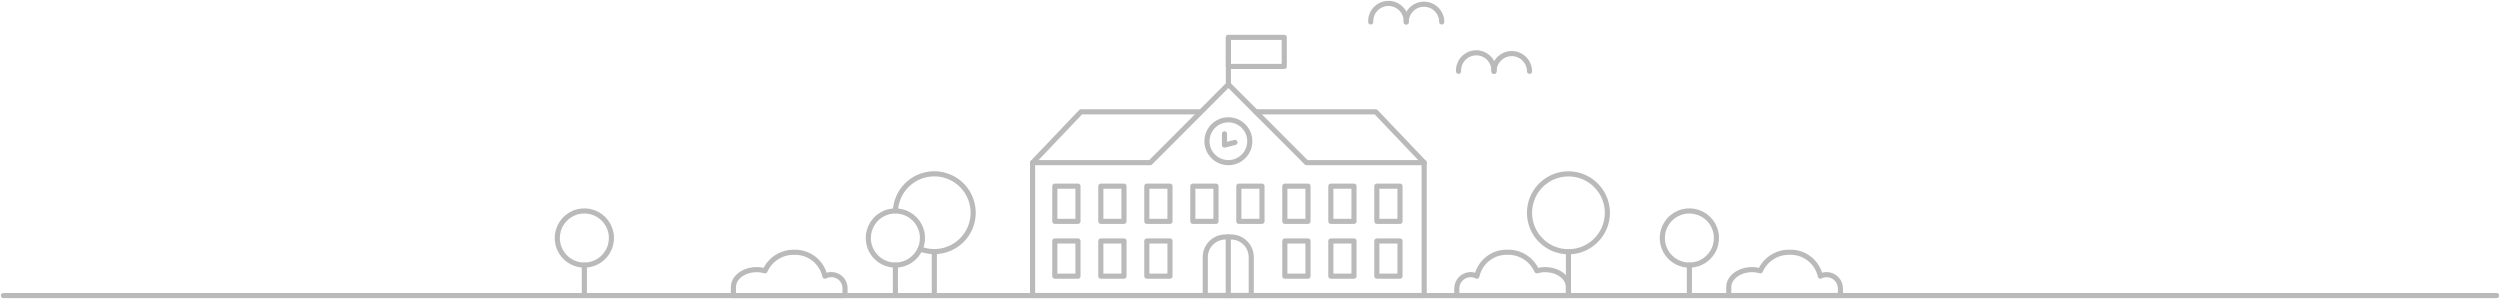 <svg width="732" height="88" viewBox="0 0 732 88" fill="none" xmlns="http://www.w3.org/2000/svg">
<path d="M731 86.54H1" stroke="#BABABA" stroke-width="1.5" stroke-linecap="round" stroke-linejoin="round"/>
<path d="M262.18 61.72C262.298 59.313 263.178 57.006 264.69 55.13C266.203 53.254 268.272 51.907 270.599 51.282C272.927 50.656 275.392 50.785 277.642 51.649C279.891 52.514 281.808 54.069 283.118 56.092C284.427 58.115 285.061 60.501 284.929 62.907C284.796 65.313 283.904 67.615 282.38 69.483C280.857 71.35 278.78 72.685 276.45 73.297C274.119 73.91 271.654 73.767 269.41 72.89" stroke="#BABABA" stroke-width="1.5" stroke-linecap="round" stroke-linejoin="round"/>
<path d="M273.57 86.54V73.71" stroke="#BABABA" stroke-width="1.5" stroke-linecap="round" stroke-linejoin="round"/>
<path d="M262.17 77.62C263.739 77.62 265.272 77.155 266.576 76.283C267.88 75.412 268.896 74.174 269.497 72.724C270.097 71.275 270.254 69.681 269.948 68.143C269.642 66.604 268.887 65.191 267.778 64.082C266.669 62.973 265.256 62.218 263.717 61.912C262.179 61.606 260.585 61.763 259.136 62.363C257.687 62.964 256.448 63.98 255.577 65.284C254.705 66.588 254.24 68.121 254.24 69.69C254.24 71.793 255.076 73.81 256.563 75.297C258.05 76.784 260.067 77.62 262.17 77.62Z" stroke="#BABABA" stroke-width="1.5" stroke-linecap="round" stroke-linejoin="round"/>
<path d="M262.17 86.54V77.62" stroke="#BABABA" stroke-width="1.5" stroke-linecap="round" stroke-linejoin="round"/>
<path d="M459.24 73.71C461.495 73.71 463.699 73.041 465.573 71.788C467.448 70.536 468.909 68.755 469.772 66.672C470.635 64.589 470.861 62.297 470.421 60.086C469.981 57.874 468.895 55.843 467.301 54.249C465.707 52.654 463.675 51.569 461.464 51.129C459.252 50.689 456.96 50.915 454.877 51.777C452.794 52.64 451.014 54.102 449.761 55.976C448.508 57.851 447.84 60.055 447.84 62.31C447.84 65.333 449.041 68.233 451.179 70.371C453.317 72.509 456.216 73.71 459.24 73.71V73.71Z" stroke="#BABABA" stroke-width="1.5" stroke-linecap="round" stroke-linejoin="round"/>
<path d="M459.24 86.54V73.71" stroke="#BABABA" stroke-width="1.5" stroke-linecap="round" stroke-linejoin="round"/>
<path d="M494.65 77.62C496.218 77.62 497.751 77.155 499.055 76.283C500.359 75.412 501.376 74.174 501.976 72.724C502.576 71.275 502.733 69.681 502.427 68.143C502.121 66.604 501.366 65.191 500.257 64.082C499.148 62.973 497.735 62.218 496.197 61.912C494.659 61.606 493.064 61.763 491.615 62.363C490.166 62.964 488.928 63.98 488.056 65.284C487.185 66.588 486.72 68.121 486.72 69.69C486.72 71.793 487.555 73.81 489.042 75.297C490.53 76.784 492.547 77.62 494.65 77.62Z" stroke="#BABABA" stroke-width="1.5" stroke-linecap="round" stroke-linejoin="round"/>
<path d="M494.65 86.54V77.62" stroke="#BABABA" stroke-width="1.5" stroke-linecap="round" stroke-linejoin="round"/>
<path d="M171.1 77.62C172.668 77.62 174.202 77.155 175.506 76.283C176.81 75.412 177.826 74.174 178.426 72.724C179.026 71.275 179.184 69.681 178.878 68.143C178.572 66.604 177.816 65.191 176.707 64.082C175.598 62.973 174.185 62.218 172.647 61.912C171.109 61.606 169.514 61.763 168.065 62.363C166.616 62.964 165.378 63.98 164.506 65.284C163.635 66.588 163.17 68.121 163.17 69.69C163.17 71.793 164.005 73.81 165.493 75.297C166.98 76.784 168.997 77.62 171.1 77.62Z" stroke="#BABABA" stroke-width="1.5" stroke-linecap="round" stroke-linejoin="round"/>
<path d="M171.1 86.54V77.62" stroke="#BABABA" stroke-width="1.5" stroke-linecap="round" stroke-linejoin="round"/>
<path d="M459.24 84.07C459.24 81.24 456.18 78.95 452.41 78.95C451.588 78.948 450.77 79.062 449.98 79.29C449.251 77.641 448.05 76.245 446.528 75.279C445.006 74.312 443.232 73.818 441.43 73.86C439.348 73.788 437.306 74.45 435.662 75.729C434.017 77.008 432.873 78.824 432.43 80.86C431.865 80.573 431.243 80.419 430.61 80.41C429.533 80.41 428.501 80.838 427.74 81.6C427.36 81.975 427.059 82.421 426.855 82.914C426.65 83.407 426.547 83.936 426.55 84.47V86.53H459.24V84.45C459.25 84.323 459.25 84.196 459.24 84.07V84.07Z" stroke="#BABABA" stroke-width="1.5" stroke-linecap="round" stroke-linejoin="round"/>
<path d="M214.74 84.07C214.74 81.24 217.8 78.95 221.57 78.95C222.392 78.948 223.21 79.062 224 79.29C224.725 77.645 225.922 76.252 227.44 75.29C228.964 74.327 230.738 73.833 232.54 73.87C234.622 73.803 236.661 74.466 238.305 75.744C239.948 77.023 241.093 78.836 241.54 80.87C242.156 80.542 242.846 80.381 243.543 80.402C244.24 80.423 244.92 80.626 245.514 80.991C246.108 81.356 246.597 81.87 246.931 82.482C247.266 83.094 247.434 83.783 247.42 84.48V86.54H214.74V84.45C214.765 84.324 214.765 84.195 214.74 84.07V84.07Z" stroke="#BABABA" stroke-width="1.5" stroke-linecap="round" stroke-linejoin="round"/>
<path d="M506.18 84.07C506.18 81.24 509.24 78.95 513.01 78.95C513.832 78.948 514.65 79.062 515.44 79.29C516.169 77.639 517.372 76.242 518.896 75.276C520.419 74.309 522.196 73.816 524 73.86C526.082 73.788 528.123 74.45 529.768 75.729C531.412 77.008 532.556 78.824 533 80.86C533.564 80.572 534.186 80.418 534.82 80.41C535.896 80.41 536.929 80.837 537.691 81.599C538.452 82.36 538.88 83.393 538.88 84.47V86.53H506.18V84.45C506.204 84.324 506.204 84.195 506.18 84.07V84.07Z" stroke="#BABABA" stroke-width="1.5" stroke-linecap="round" stroke-linejoin="round"/>
<path d="M437.44 20.89C437.44 19.511 437.988 18.188 438.963 17.213C439.939 16.238 441.261 15.69 442.64 15.69C444.02 15.69 445.342 16.238 446.317 17.213C447.293 18.188 447.84 19.511 447.84 20.89" stroke="#BABABA" stroke-width="1.5" stroke-linecap="round" stroke-linejoin="round"/>
<path d="M427.06 20.89C427.029 20.188 427.141 19.487 427.39 18.83C427.634 18.172 428.011 17.571 428.496 17.064C428.981 16.557 429.564 16.154 430.21 15.88C430.856 15.603 431.552 15.46 432.255 15.46C432.958 15.46 433.653 15.603 434.3 15.88C434.938 16.157 435.516 16.558 436 17.06C436.482 17.571 436.86 18.173 437.11 18.83C437.358 19.487 437.471 20.188 437.44 20.89" stroke="#BABABA" stroke-width="1.5" stroke-linecap="round" stroke-linejoin="round"/>
<path d="M411.74 6.43C411.74 5.051 412.288 3.728 413.263 2.753C414.238 1.778 415.561 1.23 416.94 1.23C418.319 1.23 419.642 1.778 420.617 2.753C421.592 3.728 422.14 5.051 422.14 6.43" stroke="#BABABA" stroke-width="1.5" stroke-linecap="round" stroke-linejoin="round"/>
<path d="M401.35 6.43C401.319 5.728 401.431 5.027 401.68 4.37C401.924 3.712 402.301 3.111 402.786 2.604C403.271 2.097 403.854 1.694 404.5 1.42C405.146 1.143 405.842 1 406.545 1C407.248 1 407.944 1.143 408.59 1.42C409.232 1.696 409.813 2.097 410.3 2.6C410.782 3.111 411.16 3.713 411.41 4.37C411.658 5.027 411.771 5.728 411.74 6.43" stroke="#BABABA" stroke-width="1.5" stroke-linecap="round" stroke-linejoin="round"/>
<path d="M382.55 47.62L359.67 24.72L336.79 47.62H302.34V86.53H417V47.62H382.55Z" stroke="#BABABA" stroke-width="1.5" stroke-linecap="round" stroke-linejoin="round"/>
<path d="M367.68 32.74H402.82L417 47.62" stroke="#BABABA" stroke-width="1.5" stroke-linecap="round" stroke-linejoin="round"/>
<path d="M351.35 32.74H316.51L302.34 47.62" stroke="#BABABA" stroke-width="1.5" stroke-linecap="round" stroke-linejoin="round"/>
<path d="M359.67 24.72V10.94" stroke="#BABABA" stroke-width="1.5" stroke-linecap="round" stroke-linejoin="round"/>
<path d="M376.03 10.94H359.67V19.45H376.03V10.94Z" stroke="#BABABA" stroke-width="1.5" stroke-linecap="round" stroke-linejoin="round"/>
<path d="M359.67 47.62C363.133 47.62 365.94 44.813 365.94 41.35C365.94 37.887 363.133 35.08 359.67 35.08C356.208 35.08 353.4 37.887 353.4 41.35C353.4 44.813 356.208 47.62 359.67 47.62Z" stroke="#BABABA" stroke-width="1.5" stroke-linecap="round" stroke-linejoin="round"/>
<path d="M358.82 69.39H360.45C362.02 69.39 363.526 70.013 364.636 71.124C365.747 72.234 366.37 73.74 366.37 75.31V86.53H352.9V75.31C352.9 73.74 353.524 72.234 354.634 71.124C355.745 70.013 357.25 69.39 358.82 69.39V69.39Z" stroke="#BABABA" stroke-width="1.5" stroke-linecap="round" stroke-linejoin="round"/>
<path d="M359.64 86.54V69.39" stroke="#BABABA" stroke-width="1.5" stroke-linecap="round" stroke-linejoin="round"/>
<path d="M315.63 70.56H308.85V80.86H315.63V70.56Z" stroke="#BABABA" stroke-width="1.5" stroke-linecap="round" stroke-linejoin="round"/>
<path d="M329.1 70.56H322.32V80.86H329.1V70.56Z" stroke="#BABABA" stroke-width="1.5" stroke-linecap="round" stroke-linejoin="round"/>
<path d="M342.57 70.56H335.79V80.86H342.57V70.56Z" stroke="#BABABA" stroke-width="1.5" stroke-linecap="round" stroke-linejoin="round"/>
<path d="M315.63 54.51H308.85V64.81H315.63V54.51Z" stroke="#BABABA" stroke-width="1.5" stroke-linecap="round" stroke-linejoin="round"/>
<path d="M329.1 54.51H322.32V64.81H329.1V54.51Z" stroke="#BABABA" stroke-width="1.5" stroke-linecap="round" stroke-linejoin="round"/>
<path d="M342.57 54.51H335.79V64.81H342.57V54.51Z" stroke="#BABABA" stroke-width="1.5" stroke-linecap="round" stroke-linejoin="round"/>
<path d="M382.98 70.56H376.2V80.86H382.98V70.56Z" stroke="#BABABA" stroke-width="1.5" stroke-linecap="round" stroke-linejoin="round"/>
<path d="M396.45 70.56H389.67V80.86H396.45V70.56Z" stroke="#BABABA" stroke-width="1.5" stroke-linecap="round" stroke-linejoin="round"/>
<path d="M409.92 70.56H403.14V80.86H409.92V70.56Z" stroke="#BABABA" stroke-width="1.5" stroke-linecap="round" stroke-linejoin="round"/>
<path d="M382.98 54.51H376.2V64.81H382.98V54.51Z" stroke="#BABABA" stroke-width="1.5" stroke-linecap="round" stroke-linejoin="round"/>
<path d="M396.45 54.51H389.67V64.81H396.45V54.51Z" stroke="#BABABA" stroke-width="1.5" stroke-linecap="round" stroke-linejoin="round"/>
<path d="M356.04 54.51H349.26V64.81H356.04V54.51Z" stroke="#BABABA" stroke-width="1.5" stroke-linecap="round" stroke-linejoin="round"/>
<path d="M369.51 54.51H362.73V64.81H369.51V54.51Z" stroke="#BABABA" stroke-width="1.5" stroke-linecap="round" stroke-linejoin="round"/>
<path d="M409.92 54.51H403.14V64.81H409.92V54.51Z" stroke="#BABABA" stroke-width="1.5" stroke-linecap="round" stroke-linejoin="round"/>
<path d="M358.53 39.19V42.48L361.59 41.7" stroke="#BABABA" stroke-width="1.5" stroke-linecap="round" stroke-linejoin="round"/>
</svg>
